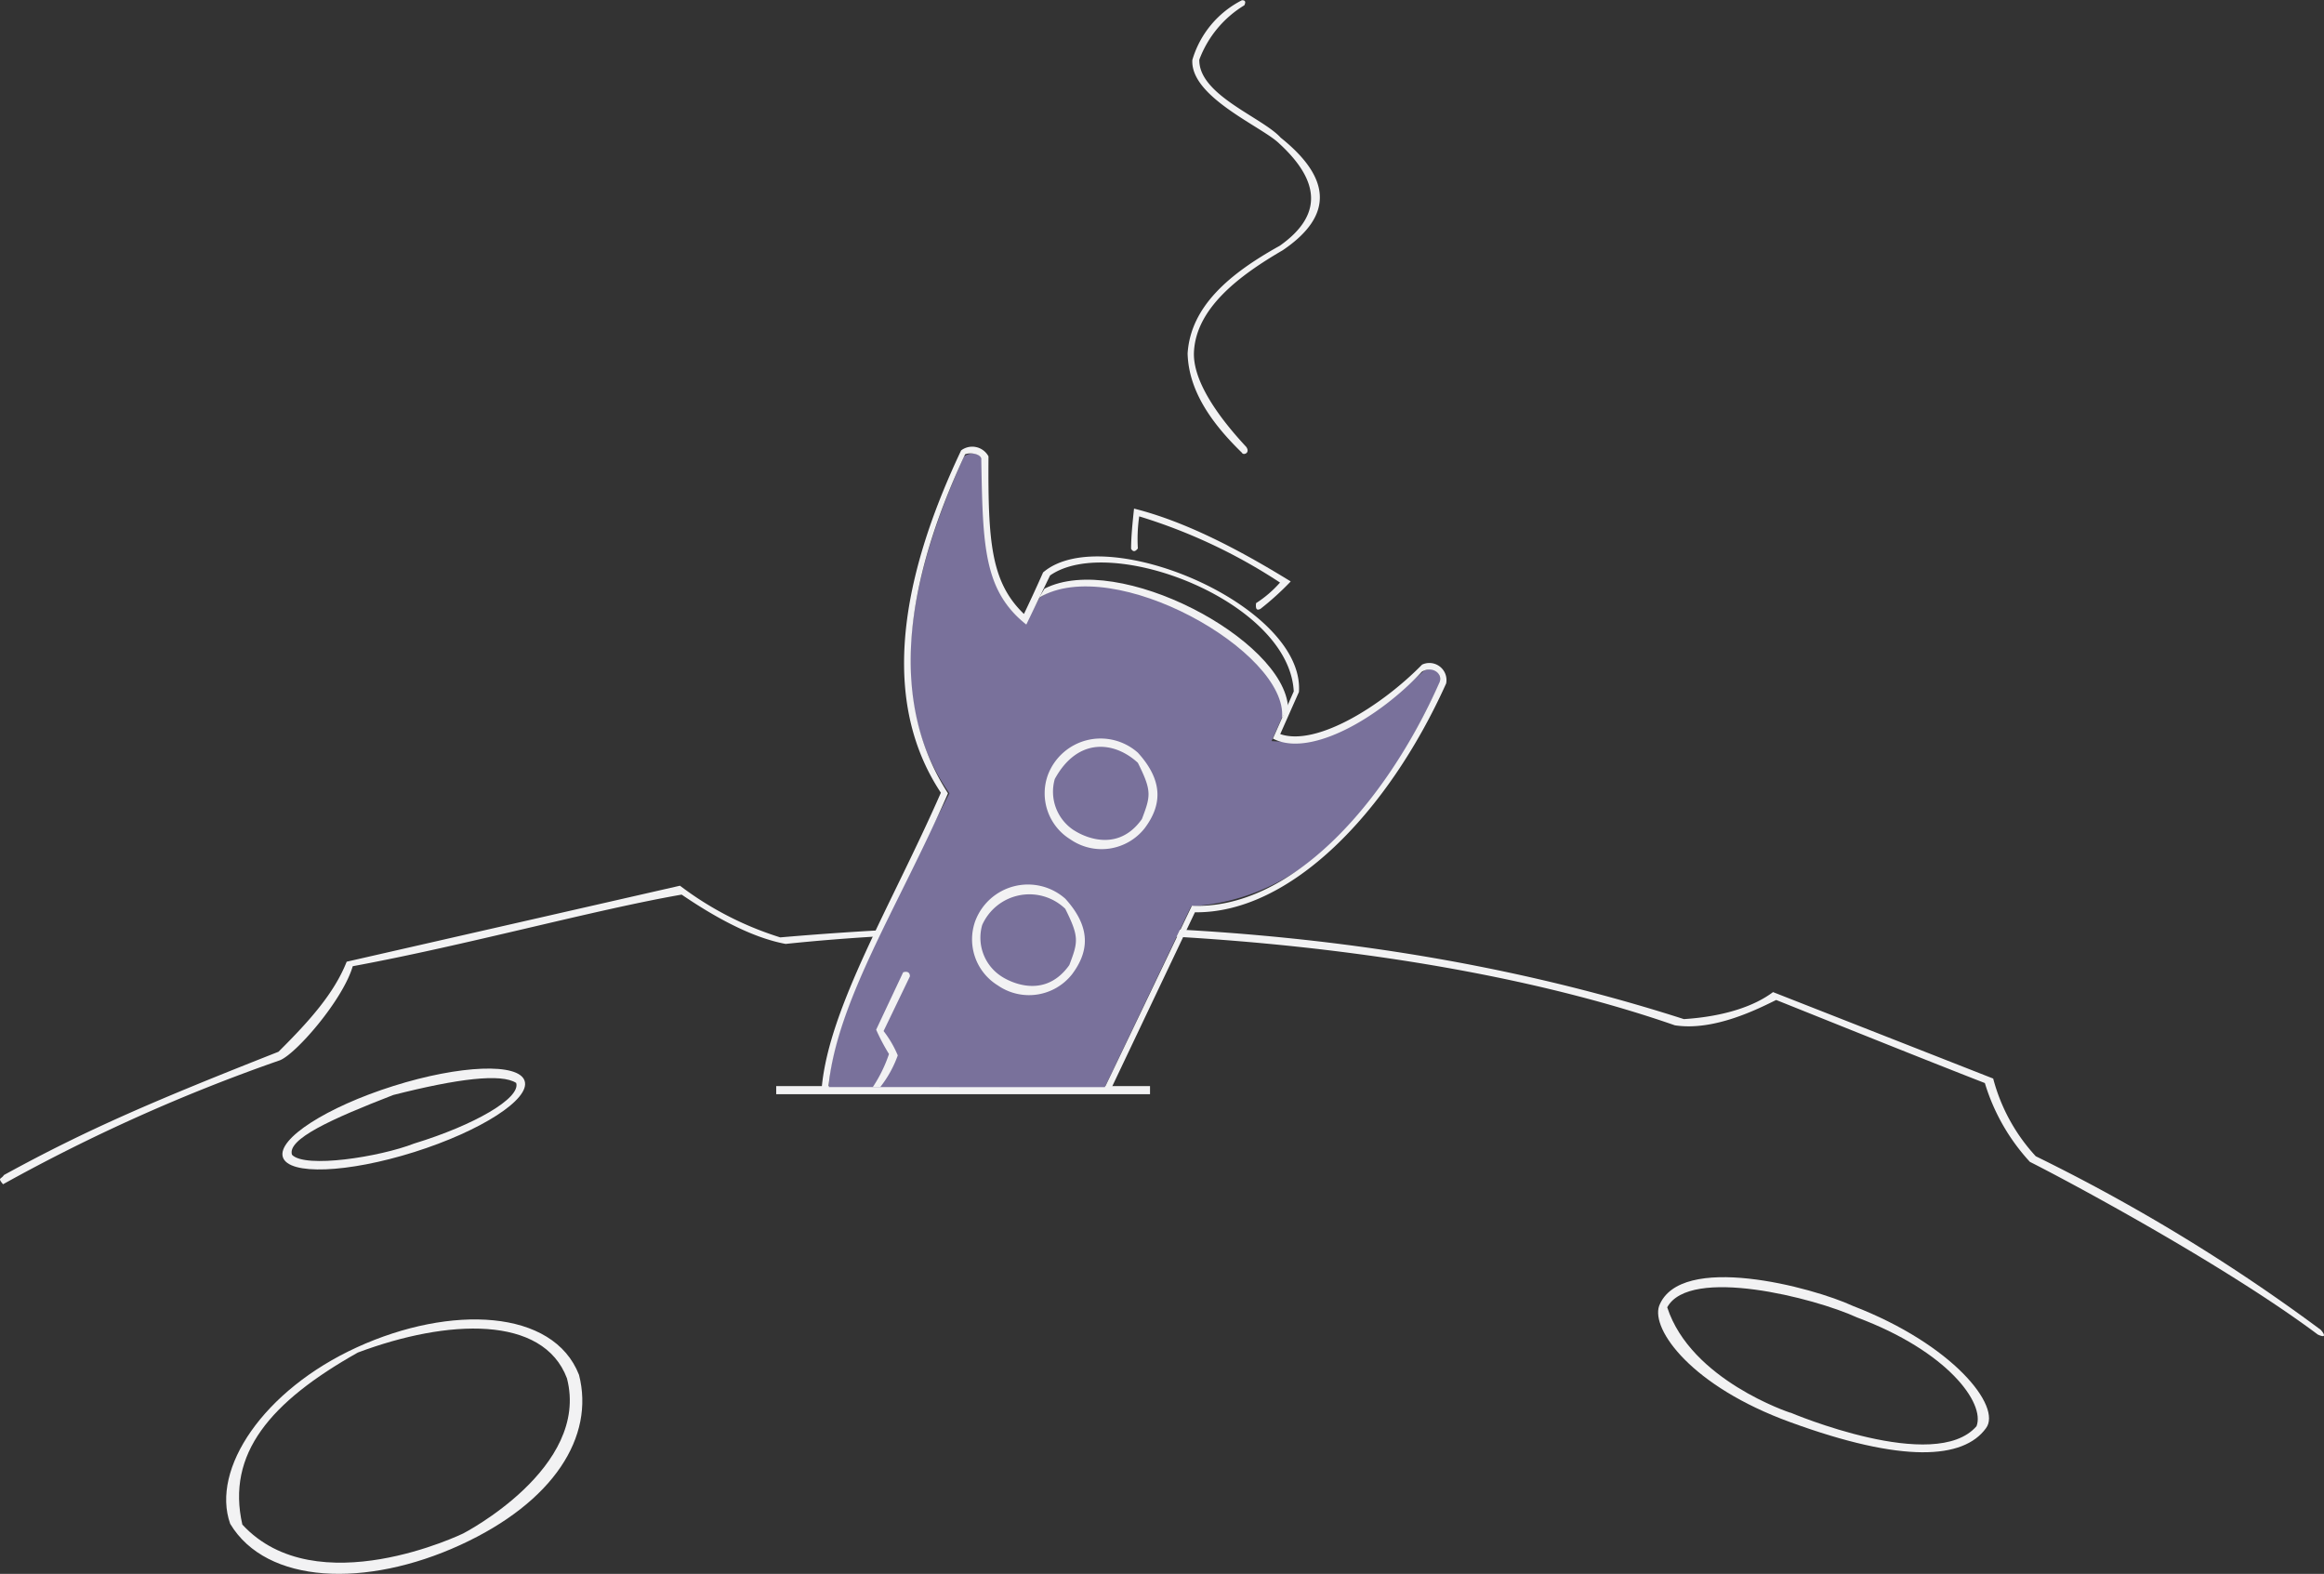 <svg id="Слой_1" data-name="Слой 1" xmlns="http://www.w3.org/2000/svg" viewBox="0 0 206.47 139.81"><rect x="0" y="0" width="206.47" height="139.81" fill="#333333" stroke="none"/><defs><style>.cls-1{fill:#f2f2f3;}.cls-2{fill:#79719b;}</style></defs><g id="контуры"><polygon class="cls-1" points="68.96 96.48 68.96 97.2 102.17 97.2 102.17 96.48 73.05 96.48 68.96 96.48"/><path class="cls-1" d="M295.05,400.62c0-1.05.12-2.24.26-3.57,4.55,1.14,9.31,3.63,13.92,6.47a25.18,25.18,0,0,1-2.69,2.44c-.34.17-.44,0-.39-.51a10.17,10.17,0,0,0,2.13-1.83,48.53,48.53,0,0,0-12.51-5.88,14,14,0,0,0-.12,2.85C295.43,400.87,295.23,400.93,295.05,400.62Z" transform="translate(-194.56 -351.87)"/><path class="cls-1" d="M305.28,391.57c-2-2.15-4.7-5.52-4.65-8.32.12-4,4.08-6.93,7.89-9.15,4.6-3.11,4.25-6.46-.18-10-1.62-1.8-7.29-3.78-7.23-6.93a9.55,9.55,0,0,1,4-4.83c.14-.29.1-.45-.21-.45a8.69,8.69,0,0,0-4.41,5.31c-.18,3.3,6.19,5.92,7.71,7.41,3.54,3.25,4,6.31.06,9.09-4.49,2.49-7.92,5.4-8.19,9.57.09,3.26,2.06,6.13,4.83,8.82C305,392.34,305.67,392.13,305.28,391.57Z" transform="translate(-194.56 -351.87)"/><path class="cls-1" d="M400.74,470a161.78,161.78,0,0,0-25.32-15.42,16.24,16.24,0,0,1-3.78-6.9L352.08,440c-1.59,1.2-4.22,2.16-7.92,2.4-23.7-7.62-50.46-9.84-80.28-7.26a29,29,0,0,1-8.91-4.59l-29.61,6.75c-1.11,2.81-3.32,5.28-6.06,8-10.8,4.26-16.88,6.83-24.39,10.95-.26.41-.59.21-.08.82a156.85,156.85,0,0,1,24.56-11c1.38-.48,5.61-5.31,6.51-8.37,10.08-1.86,21.41-5,29.22-6.36,2.82,1.92,6.16,3.81,9.24,4.38,24.12-2.52,56.55-.57,79,7.23,3.48.54,7.41-1.47,9-2.25,5,2,12.84,5.16,18.54,7.38a18,18,0,0,0,4,7c3.33,1.67,17.28,9.14,25.58,15.34C401.34,470.81,401,470.29,400.74,470Z" transform="translate(-194.56 -351.87)"/></g><g id="ракета"><path class="cls-2" d="M268.2,448.44c.14-5.54,4.92-14.79,10.71-26.1-5.48-7.81-4.06-18.16,1.3-29.92a1.27,1.27,0,0,1,1.85.35c-.38,6.74.13,12.2,3.69,14.4l1.17-2.2c5.58-4.05,21.74,3.2,21.87,9.86l-1.26,2.87c5.74.48,10-3.1,13.55-6.25,1-.36,1.54-.05,1.39,1.08-5.29,11.52-12.18,19.24-22.09,19.85l-7.66,16.06Z" transform="translate(-194.56 -351.87)"/><path class="cls-1" d="M320.9,410.91c-3.56,3.64-9.37,7.29-12.6,6.17l1.66-3.74c.54-7.7-17.32-15.26-22.73-10.62-.65,1.47-1.22,2.69-1.7,3.69-2.93-2.83-3.2-6.39-3.15-14a1.64,1.64,0,0,0-2.43-.53c-6,12.67-6.77,22.91-1.8,30.41-4.32,9.86-9.91,19-10.58,26.15h.59c.74-7.68,6.3-16.17,10.62-26.1-5.17-8-4-18.3,1.52-30.11.5-.22,1.54,0,1.44.5.14,7.53.18,11.61,4,14.62l2.11-4.36c5.4-3.78,21.24,2.29,21.65,10.3l-1.85,4.19c3.33,1.75,9.54-1.94,13.23-5.94.9-.54,1.89.13,1.57.94-4.9,11.07-13.36,20.21-22,19.85l-7.72,16.11h.61l7.38-15.53c8.46.1,17.14-8.82,22.32-20.33A1.52,1.52,0,0,0,320.9,410.91Z" transform="translate(-194.56 -351.87)"/><path class="cls-1" d="M309,414.73l-.54.91c.54-5.87-15-14.67-21.6-10.67l.5-.81C293.89,400.83,308.65,408.66,309,414.73Z" transform="translate(-194.56 -351.87)"/><path class="cls-1" d="M289.8,438.42c1.44-1.92,1.8-4.08-.6-6.72a5,5,0,0,0-8,2,4.8,4.8,0,0,0,2,5.7A4.87,4.87,0,0,0,289.8,438.42Zm-6.26.19a4.09,4.09,0,0,1-1.72-4.57,4.59,4.59,0,0,1,7.38-1.44c1.26,2.52,1.14,2.94.36,5C287.1,441.06,283.54,438.61,283.54,438.61Z" transform="translate(-194.56 -351.87)"/><path class="cls-1" d="M296.25,425.45c1.44-1.92,1.8-4.08-.6-6.72a5,5,0,0,0-8,2,4.8,4.8,0,0,0,2,5.7A4.87,4.87,0,0,0,296.25,425.45Zm-6.26.19a4.09,4.09,0,0,1-1.72-4.57c2-3.66,5.23-3.42,7.38-1.44,1.26,2.52,1.14,2.94.36,5C293.55,428.09,290,425.64,290,425.64Z" transform="translate(-194.56 -351.87)"/><path class="cls-1" d="M272.76,448.44a9.92,9.92,0,0,0,1.56-2.82,9.53,9.53,0,0,0-1.26-2.16l2.34-4.86c0-.33-.21-.48-.6-.36l-2.4,5.1a18.12,18.12,0,0,0,1.14,2.16,12.51,12.51,0,0,1-1.44,2.94Z" transform="translate(-194.56 -351.87)"/></g><g id="элипсы"><path class="cls-1" d="M241.17,447.89c-.51-1.62-5.73-1.42-11.66.45s-10.33,4.7-9.82,6.32,5.74,1.42,11.67-.45S241.69,449.51,241.17,447.89Zm-9.81,5.56c-3.08,1.2-9.7,2.23-10.86,1-.44-1.38,3.43-3.15,9-5.31,5.74-1.46,9.6-1.93,10.92-1.07C240.84,449.42,236.7,451.82,231.36,453.45Z" transform="translate(-194.56 -351.87)"/><path class="cls-1" d="M246,474c-2.28-5.85-11.4-6.25-19.72-2.45s-13,10.82-11.27,15.68c3.24,5.4,12.11,5.7,20.43,1.89S247.41,479.49,246,474Zm-10.29,14.09s-13.05,6.34-19.62-.79c-1.43-6.28,2.46-10.89,10.26-15.28,8-3,16.47-3.33,18.58,2.29C247,482.28,235.71,488.09,235.71,488.09Z" transform="translate(-194.56 -351.87)"/><path class="cls-1" d="M371,478.74c1.44-1.92-2.94-7.44-11.82-10.86-3.6-1.67-15.35-4.8-17.22,0-.72,2.1,2.88,7.14,11.64,10.32C363.6,481.86,369,481.5,371,478.74Zm-17.4-1.38s-8.82-2.88-10.92-9.36c2-3.66,13.08-.84,16.86.9,8.05,3,11.4,7.62,10.62,9.66C366.48,482.82,353.64,477.36,353.64,477.36Z" transform="translate(-194.56 -351.87)"/></g></svg>